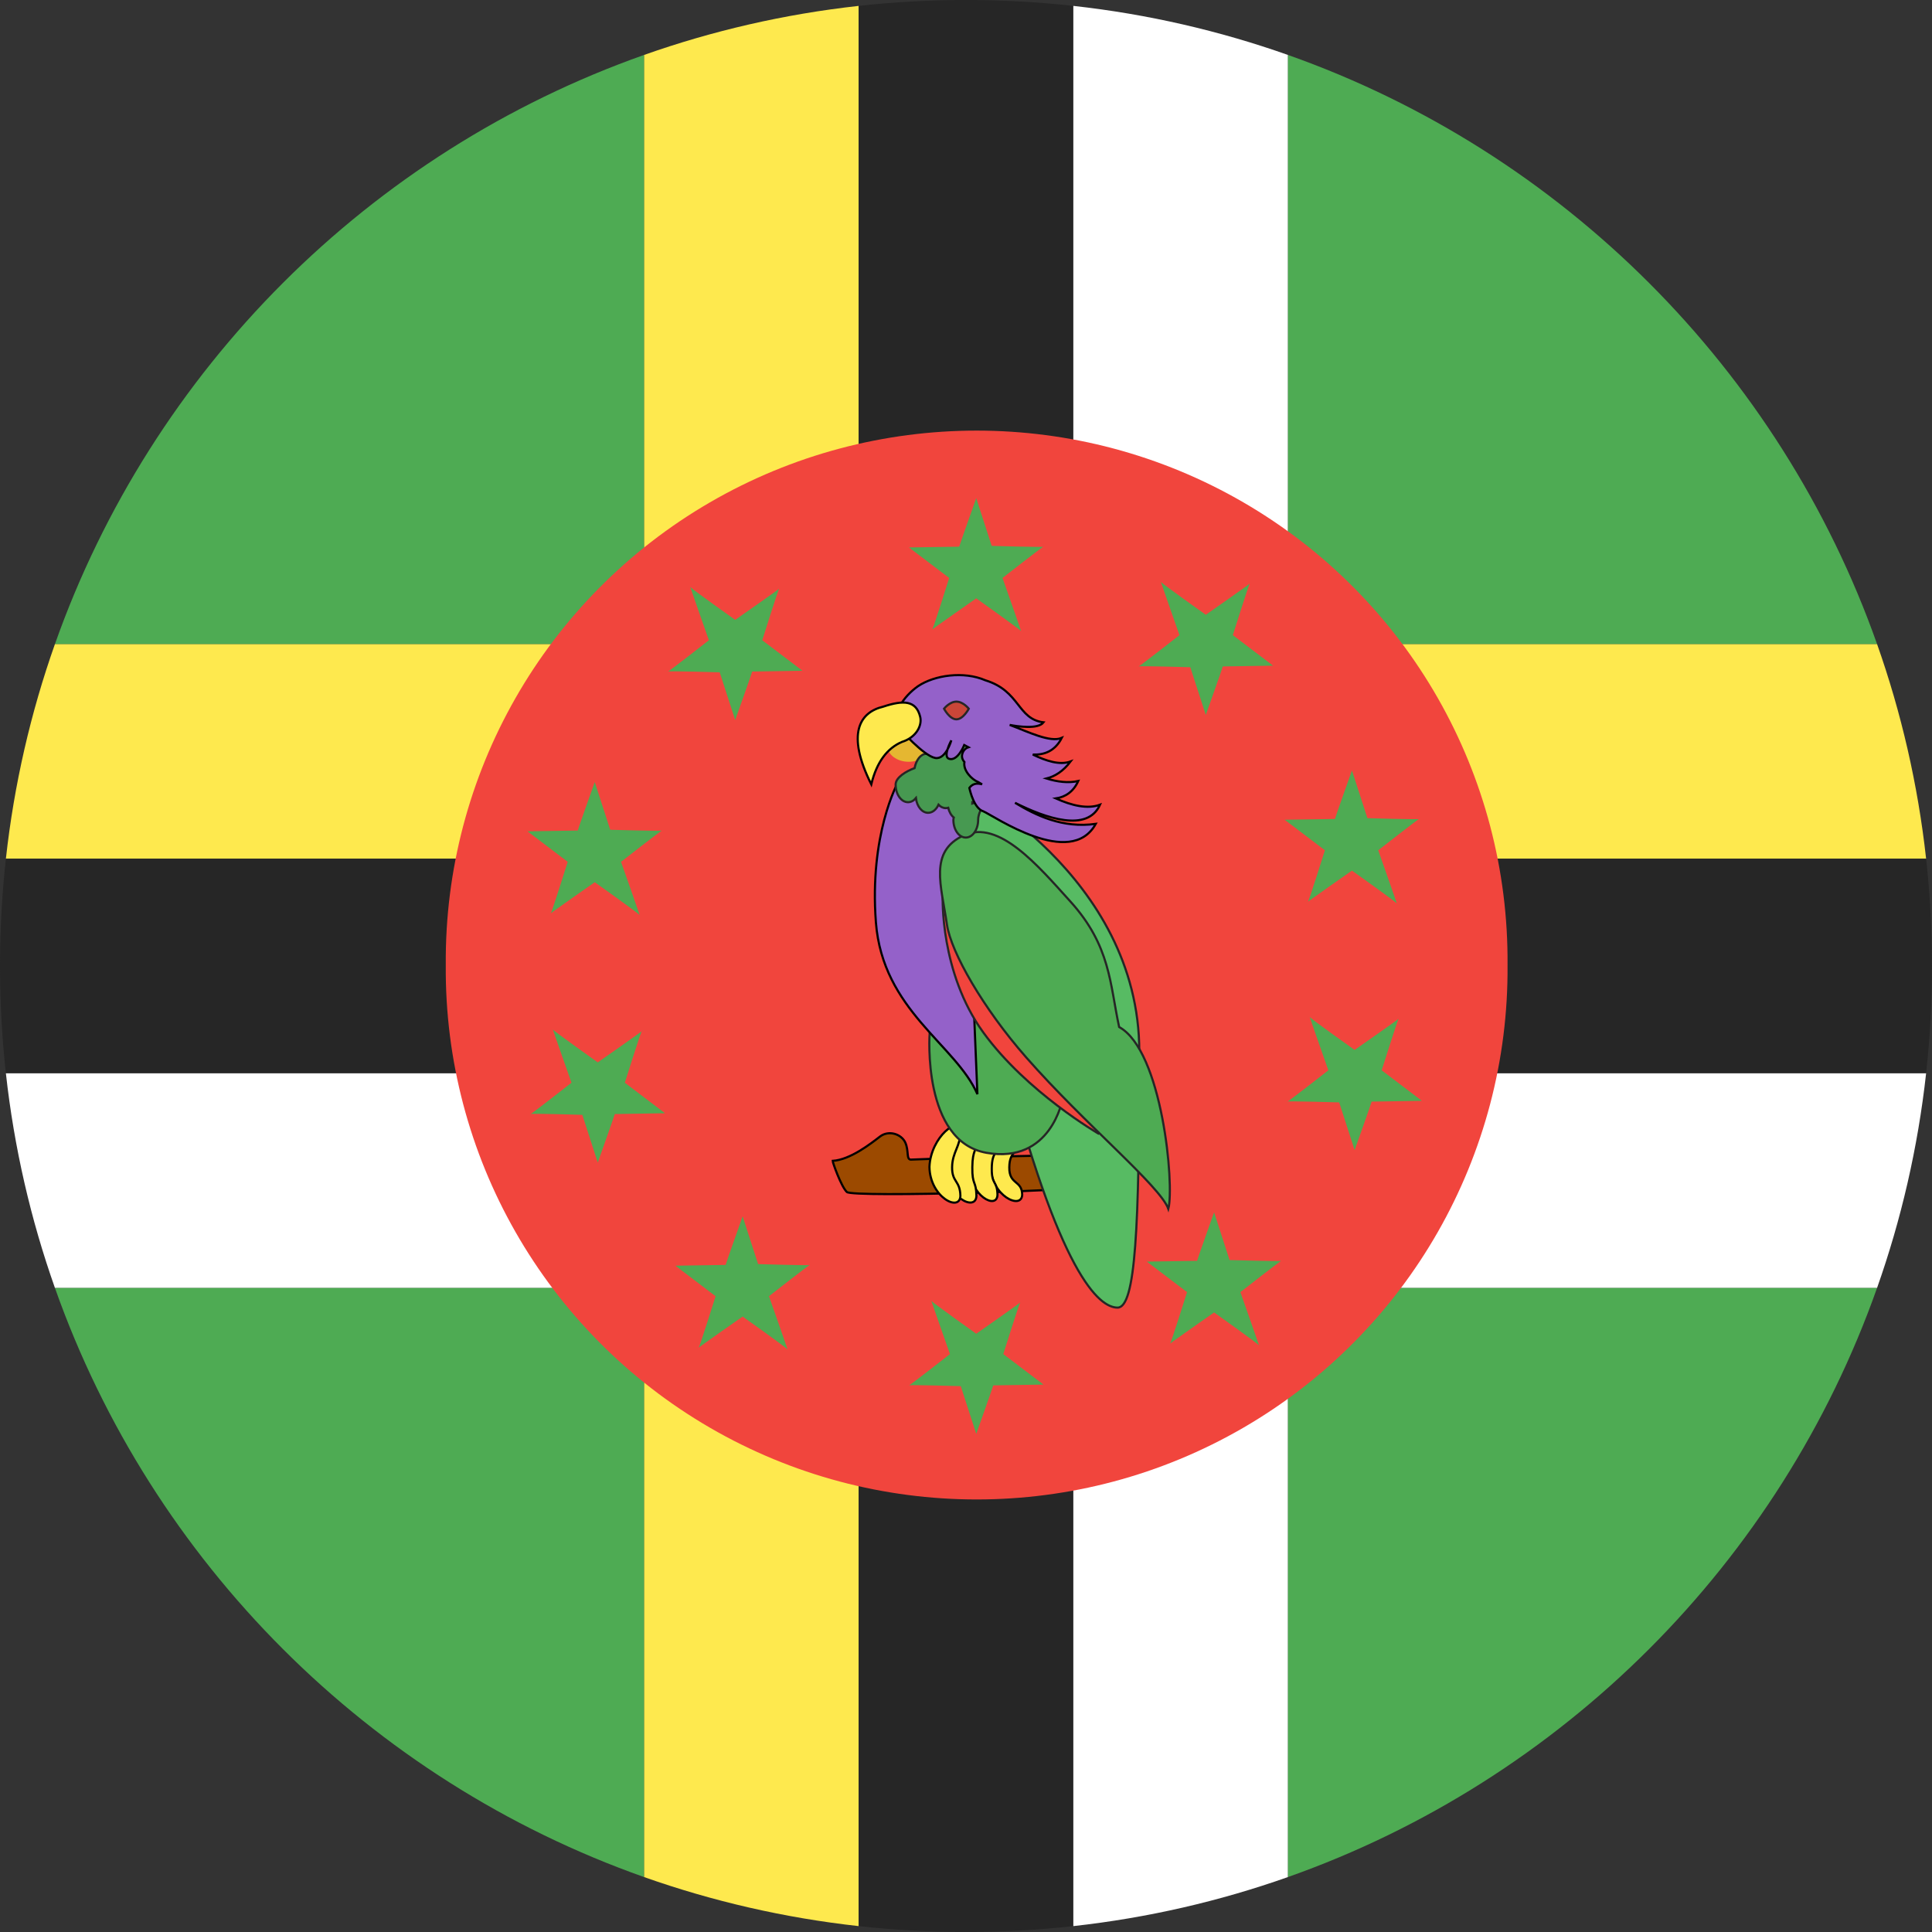 <?xml version="1.0" ?><svg height="180px" version="1.1" viewBox="0 0 180 180" width="180px" xmlns="http://www.w3.org/2000/svg" xmlns:sketch="http://www.bohemiancoding.com/sketch/ns" xmlns:xlink="http://www.w3.org/1999/xlink"><rect x="0" y="0" width="180" height="180" fill="#333333" stroke="none"/><title/><desc/><defs/><g fill="none" fill-rule="evenodd" id="Page-1" stroke="none" stroke-width="1"><g id="Material" transform="translate(-180, -180)"><g id="Slice" transform="translate(180, 180)"/><g id="circle_dominica" transform="translate(180, 180)"><path d="M60,5.121 L60,60 L5.121,60 C2.87,66.368 1.316,73.065 0.549,80 L60,80 L60,174.879 C66.368,177.13 73.065,178.684 80,179.451 L80,80 L179.451,80 C178.684,73.065 177.13,66.368 174.879,60 L80,60 L80,0.549 C73.065,1.316 66.368,2.87 60,5.121 Z" fill="#FEE94E" id="Rectangle-53"/><path d="M80,0.549 L80,80 L0.549,80 C0.186,83.283 0,86.62 0,90 C0,93.38 0.186,96.717 0.549,100 L80,100 L80,179.451 C83.283,179.814 86.62,180 90,180 C93.38,180 96.717,179.814 100,179.451 L100,100 L179.451,100 C179.814,96.717 180,93.38 180,90 C180,86.62 179.814,83.283 179.451,80 L100,80 L100,0.549 C96.717,0.186 93.38,0 90,0 C86.62,0 83.283,0.186 80,0.549 Z" fill="#262626" id="Rectangle-53"/><path d="M100,0.549 L100,100 L0.549,100 C1.316,106.935 2.87,113.632 5.121,120 L100,120 L100,179.451 C106.935,178.684 113.632,177.13 120,174.879 L120,120 L174.879,120 C177.13,113.632 178.684,106.935 179.451,100 L120,100 L120,5.121 C113.632,2.87 106.935,1.316 100,0.549 Z" fill="#FFFFFF" id="Rectangle-53"/><path d="M174.879,120 C165.84,145.572 145.572,165.84 120,174.879 L120,174.879 L120,120 L174.879,120 Z M174.879,60 C165.84,34.428 145.572,14.16 120,5.121 L120,60 L174.879,60 Z M5.121,60 C14.16,34.428 34.428,14.16 60,5.121 L60,5.121 L60,60 L5.121,60 Z M5.121,120 C14.16,145.572 34.428,165.84 60,174.879 L60,120 L5.121,120 Z" fill="#4EAB53" id="Rectangle-53"/><g id="bird" transform="translate(41.496, 40)"><path d="M74.345,93.017 C58.982,101.929 40.012,101.929 24.65,93.017 C9.287,84.105 -0.109,67.65 0.036,49.91 C-0.109,32.17 9.287,15.715 24.65,6.803 C40.012,-2.109 58.982,-2.109 74.345,6.803 C89.708,15.715 99.103,32.17 98.958,49.91 C99.103,67.65 89.708,84.105 74.345,93.017 L74.345,93.017 Z" fill="#F1453D" id="Shape"/><path d="M49.458,6.411 L50.898,10.859 C50.898,10.859 55.724,11.004 55.724,10.932 C55.724,10.859 51.906,13.848 51.906,13.848 C51.906,13.848 53.708,18.951 53.636,18.806 C53.563,18.661 49.458,15.746 49.458,15.746 C49.458,15.746 45.28,18.661 45.352,18.661 C45.425,18.661 46.937,13.848 46.937,13.848 L43.191,11.004 L47.873,10.932 C47.873,10.859 49.458,6.411 49.458,6.411 L49.458,6.411 Z M49.458,93.593 L48.018,89.145 C48.018,89.145 43.191,89 43.191,89.072 C43.191,89.145 47.01,86.156 47.01,86.156 C47.01,86.156 45.207,81.052 45.28,81.197 C45.352,81.342 49.458,84.262 49.458,84.262 C49.458,84.262 53.636,81.342 53.563,81.342 C53.491,81.342 51.978,86.156 51.978,86.156 L55.724,89 L51.043,89.072 C51.043,89.145 49.458,93.593 49.458,93.593 L49.458,93.593 Z M70.845,26.612 L69.401,22.164 C69.401,22.164 64.578,22.019 64.578,22.091 C64.578,22.164 68.393,19.175 68.393,19.175 C68.393,19.175 66.594,14.072 66.667,14.217 C66.736,14.362 70.845,17.278 70.845,17.278 C70.845,17.278 75.022,14.362 74.95,14.362 C74.877,14.362 73.365,19.175 73.365,19.175 L77.111,22.019 L72.429,22.091 C72.429,22.164 70.845,26.612 70.845,26.612 L70.845,26.612 Z M84.712,67.155 L83.273,62.707 C83.273,62.707 78.446,62.562 78.446,62.634 C78.446,62.707 82.264,59.718 82.264,59.718 C82.264,59.718 80.462,54.615 80.535,54.76 C80.607,54.905 84.712,57.821 84.712,57.821 C84.712,57.821 88.89,54.905 88.818,54.905 C88.749,54.905 87.233,59.718 87.233,59.718 L90.979,62.562 L86.297,62.634 C86.297,62.707 84.712,67.155 84.712,67.155 L84.712,67.155 Z M14.196,68.311 L12.757,63.867 C12.757,63.867 7.93,63.718 7.93,63.794 C7.93,63.867 11.748,60.875 11.748,60.875 C11.748,60.875 9.946,55.771 10.019,55.919 C10.091,56.064 14.196,58.98 14.196,58.98 C14.196,58.98 18.374,56.064 18.302,56.064 C18.229,56.064 16.717,60.875 16.717,60.875 L20.463,63.718 L15.781,63.794 C15.781,63.867 14.196,68.311 14.196,68.311 L14.196,68.311 Z M27,27.086 L25.557,22.638 C25.557,22.638 20.733,22.493 20.733,22.566 C20.733,22.638 24.549,19.65 24.549,19.65 C24.549,19.65 22.75,14.546 22.822,14.691 C22.891,14.836 27,17.752 27,17.752 C27,17.752 31.178,14.836 31.105,14.836 C31.033,14.836 29.521,19.65 29.521,19.65 L33.267,22.493 L28.585,22.566 C28.585,22.638 27,27.086 27,27.086 L27,27.086 Z M13.916,32.859 L15.356,37.307 C15.356,37.307 20.183,37.452 20.183,37.379 C20.183,37.307 16.364,40.295 16.364,40.295 C16.364,40.295 18.167,45.399 18.094,45.254 C18.022,45.109 13.916,42.193 13.916,42.193 C13.916,42.193 9.738,45.109 9.811,45.109 C9.88,45.109 11.396,40.295 11.396,40.295 L7.65,37.452 L12.331,37.379 C12.331,37.307 13.916,32.859 13.916,32.859 L13.916,32.859 Z M27.695,73.329 L29.135,77.774 C29.135,77.774 33.962,77.922 33.962,77.85 C33.962,77.774 30.147,80.766 30.147,80.766 C30.147,80.766 31.946,85.87 31.873,85.721 C31.801,85.576 27.695,82.66 27.695,82.66 C27.695,82.66 23.517,85.576 23.59,85.576 C23.662,85.576 25.175,80.766 25.175,80.766 L21.429,77.922 L26.11,77.85 C26.11,77.774 27.695,73.329 27.695,73.329 L27.695,73.329 Z M84.462,31.781 L85.902,36.226 C85.902,36.226 90.729,36.374 90.729,36.302 C90.729,36.226 86.91,39.218 86.91,39.218 C86.91,39.218 88.712,44.322 88.64,44.173 C88.567,44.028 84.462,41.112 84.462,41.112 C84.462,41.112 80.284,44.028 80.357,44.028 C80.429,44.028 81.942,39.218 81.942,39.218 L78.195,36.374 L82.877,36.302 C82.877,36.226 84.462,31.781 84.462,31.781 L84.462,31.781 Z M71.619,72.947 L73.059,77.395 C73.059,77.395 77.886,77.54 77.886,77.468 C77.886,77.395 74.067,80.384 74.067,80.384 C74.067,80.384 75.869,85.487 75.797,85.342 C75.724,85.194 71.619,82.278 71.619,82.278 C71.619,82.278 67.441,85.194 67.513,85.194 C67.586,85.194 69.098,80.384 69.098,80.384 L65.352,77.54 L70.034,77.468 C70.034,77.395 71.619,72.947 71.619,72.947 L71.619,72.947 Z" fill="#4EAB53" id="Shape"/><path d="M40.442,66.037 C41.264,65.383 42.452,65.775 42.818,66.56 C43.183,67.345 42.91,68.131 43.366,68.131 C43.824,68.131 60.524,67.061 60.981,67.715 C61.438,68.369 61.53,69.677 61.072,70.197 C60.615,70.723 37.995,71.777 37.446,71.25 C36.898,70.732 36.075,68.505 36.075,68.374 C37.72,68.243 39.619,66.691 40.442,66.037 L40.442,66.037 Z" fill="#9C4A00" id="Shape" stroke="#000000" stroke-width="0.2" transform="translate(48.76, 68.508) rotate(0.987) translate(-48.76, -68.508) "/><path d="M53.772,71.282 C53.748,72.737 50.881,71.429 50.816,68.768 C50.881,66.108 53.324,64.743 53.378,66.261 C53.419,67.522 52.538,67.116 52.538,68.76 C52.538,70.403 53.73,69.91 53.772,71.282 L53.772,71.282 Z" fill="#FEE94E" id="Shape" stroke="#000000" stroke-width="0.2" transform="translate(52.299, 68.759) rotate(0.755) translate(-52.299, -68.759) "/><path d="M51.469,71.297 C51.444,72.721 48.907,71.437 48.843,68.834 C48.907,66.232 51.351,64.897 51.404,66.381 C51.446,67.615 50.904,67.227 50.904,68.834 C50.904,70.442 51.427,69.955 51.469,71.297 L51.469,71.297 Z" fill="#FEE94E" id="Shape" stroke="#000000" stroke-width="0.2" transform="translate(50.161, 68.893) rotate(0.755) translate(-50.161, -68.893) "/><path d="M49.511,71.39 C49.484,72.93 46.665,71.541 46.593,68.726 C46.665,65.911 49.38,64.467 49.439,66.072 C49.485,67.407 49.093,66.987 49.093,68.726 C49.093,70.465 49.464,69.938 49.511,71.39 L49.511,71.39 Z" fill="#FEE94E" id="Shape" stroke="#000000" stroke-width="0.2" transform="translate(48.076, 68.699) rotate(0.755) translate(-48.076, -68.699) "/><path d="M47.212,68.735 C47.212,70.157 47.973,69.948 48.02,71.399 C47.993,72.939 45.174,71.55 45.102,68.735 C45.174,65.92 47.88,63.817 47.939,65.422 C47.986,66.757 47.212,67.312 47.212,68.735 L47.212,68.735 Z" fill="#FEE94E" id="Shape" stroke="#000000" stroke-width="0.2" transform="translate(46.585, 68.49) rotate(0.755) translate(-46.585, -68.49) "/><ellipse cx="43.162" cy="29.489" fill="#E5B731" id="Oval-1" rx="1.977" ry="1.483"/><path d="M51.873,57.98 C46.546,37.072 47.963,33.079 47.963,33.079 C47.963,33.079 64.65,41.531 64.65,57.98 C64.65,74.429 64.306,81.827 62.622,81.827 C60.939,81.827 57.2,78.889 51.873,57.98 L51.873,57.98 Z" fill="#57BB63" id="Path-28" stroke="#262626" stroke-width="0.2"/><path d="M50.418,67.405 C44.402,66.351 45.113,56.305 45.113,56.305 L50.881,52.473 L57.492,62.426 C57.492,62.426 56.435,68.458 50.418,67.405 L50.418,67.405 Z" fill="#4EAB53" id="Path-26" stroke="#262626" stroke-width="0.2"/><path d="M42.144,32.94 C42.144,32.94 39.481,37.732 40.11,45.932 C40.739,54.131 47.557,57.323 49.567,61.945 L48.474,35.514 L42.144,32.94 L42.144,32.94 Z" fill="#9461C9" id="Path-27" stroke="#000000" stroke-width="0.2"/><path d="M46.333,43.528 L60.901,65.651 C60.901,65.651 54.157,61.77 50.108,56.181 C46.06,50.591 46.333,43.528 46.333,43.528 L46.333,43.528 Z" fill="#F1453D" id="Path-25" stroke="#262626" stroke-width="0.2"/><path d="M54.107,58.508 C59.613,64.783 66.591,70.496 67.356,72.629 C67.936,70.421 66.791,57.884 62.772,55.686 C61.901,51.667 61.98,48.133 58.221,43.981 C55.211,40.657 51.573,36.319 48.297,37.828 C45.022,39.337 46.198,42.47 46.732,46.152 C47.103,48.713 50.103,53.945 54.107,58.508 L54.107,58.508 Z" fill="#4EAB53" id="Oval-3" stroke="#262626" stroke-width="0.2"/><path d="M49.093,34.731 C49.093,34.734 49.093,34.736 49.093,34.739 C49.093,34.78 49.092,34.82 49.09,34.861 L49.09,34.861 C49.405,34.747 49.691,34.682 49.873,34.682 C50.51,34.682 49.636,35.476 49.636,36.386 C49.636,37.296 49.119,38.033 48.483,38.033 C47.846,38.033 47.329,37.296 47.329,36.386 C47.329,36.312 47.342,36.239 47.365,36.167 C47.122,35.967 46.935,35.645 46.845,35.259 L46.845,35.259 C46.773,35.279 46.698,35.29 46.622,35.29 C46.368,35.29 46.133,35.173 45.943,34.974 C45.737,35.427 45.381,35.727 44.975,35.727 C44.404,35.727 43.93,35.135 43.838,34.358 L43.838,34.358 C43.638,34.596 43.381,34.739 43.101,34.739 C42.464,34.739 41.948,34.001 41.948,33.091 C41.948,32.44 42.924,31.848 43.712,31.564 C43.862,30.792 44.297,30.233 44.81,30.233 C44.85,30.233 44.889,30.236 44.928,30.243 C45.117,29.699 45.509,29.324 45.963,29.324 C46.138,29.324 46.303,29.38 46.452,29.479 C47.054,28.863 47.913,28.478 48.867,28.478 C50.686,28.478 52.162,29.88 52.162,31.608 C52.162,33.265 50.807,34.621 49.093,34.731 L49.093,34.731 Z" fill="#479951" id="Oval-3" stroke="#262626" stroke-width="0.2"/><path d="M50.005,33.074 C49.842,32.976 49.723,32.906 49.656,32.871 C49.029,32.623 48.219,31.775 48.357,30.997 C48.121,30.724 48.032,30.385 48.271,29.977 C48.387,29.795 48.54,29.681 48.725,29.621 L48.725,29.621 C48.516,29.514 48.339,29.415 48.339,29.415 C48.339,29.415 47.722,30.974 46.912,30.692 C46.317,30.484 47.135,28.982 47.135,28.982 C47.135,28.982 46.623,30.8 45.634,30.618 C44.551,30.418 42.335,27.924 42.246,27.764 C41.519,26.576 42.665,24.893 44.028,23.934 C45.571,22.897 48.289,22.505 50.316,23.384 C53.565,24.383 53.276,26.996 55.729,27.298 C55.213,27.977 53.285,27.676 52.575,27.538 L52.575,27.538 C54.304,28.182 56.337,29.21 57.425,28.749 C56.784,30.013 55.74,30.347 54.726,30.299 C55.967,30.893 57.226,31.316 58.247,30.946 C57.559,31.86 56.783,32.334 56.002,32.532 C57.013,32.843 58.022,32.978 58.962,32.765 C58.509,33.774 57.76,34.251 56.874,34.389 L56.874,34.389 C58.368,35.055 59.816,35.406 60.99,34.974 C59.821,37.576 55.975,36.247 53.071,34.794 C54.998,35.96 57.497,37.194 60.593,36.758 C58.255,41.008 51.066,35.985 50.107,35.584 C49.278,35.326 48.895,33.756 48.816,33.406 C49.119,33.007 49.514,32.937 50.005,33.074 L50.005,33.074 Z" fill="#9461C9" id="Shape" stroke="#000000" stroke-width="0.2"/><path d="M47.61,27.018 C48.247,27.018 48.764,26.029 48.764,26.029 C48.764,26.029 48.247,25.37 47.61,25.37 C46.974,25.37 46.457,26.029 46.457,26.029 C46.457,26.029 46.974,27.018 47.61,27.018 L47.61,27.018 Z" fill="#CA4638" id="Oval-2" stroke="#262626" stroke-width="0.2"/><path d="M44.206,26.734 C44.43,27.553 43.869,28.682 42.531,29.113 C41.177,29.708 40.2,31.003 39.717,33.092 C37.328,28.423 38.549,26.388 40.759,25.843 C42.649,25.194 43.814,25.238 44.206,26.734 L44.206,26.734 L44.206,26.734 Z" fill="#FEE94E" id="Shape" stroke="#000000" stroke-width="0.2" transform="translate(41.379, 29.234) rotate(0.551) translate(-41.379, -29.234) "/></g></g></g></g></svg>